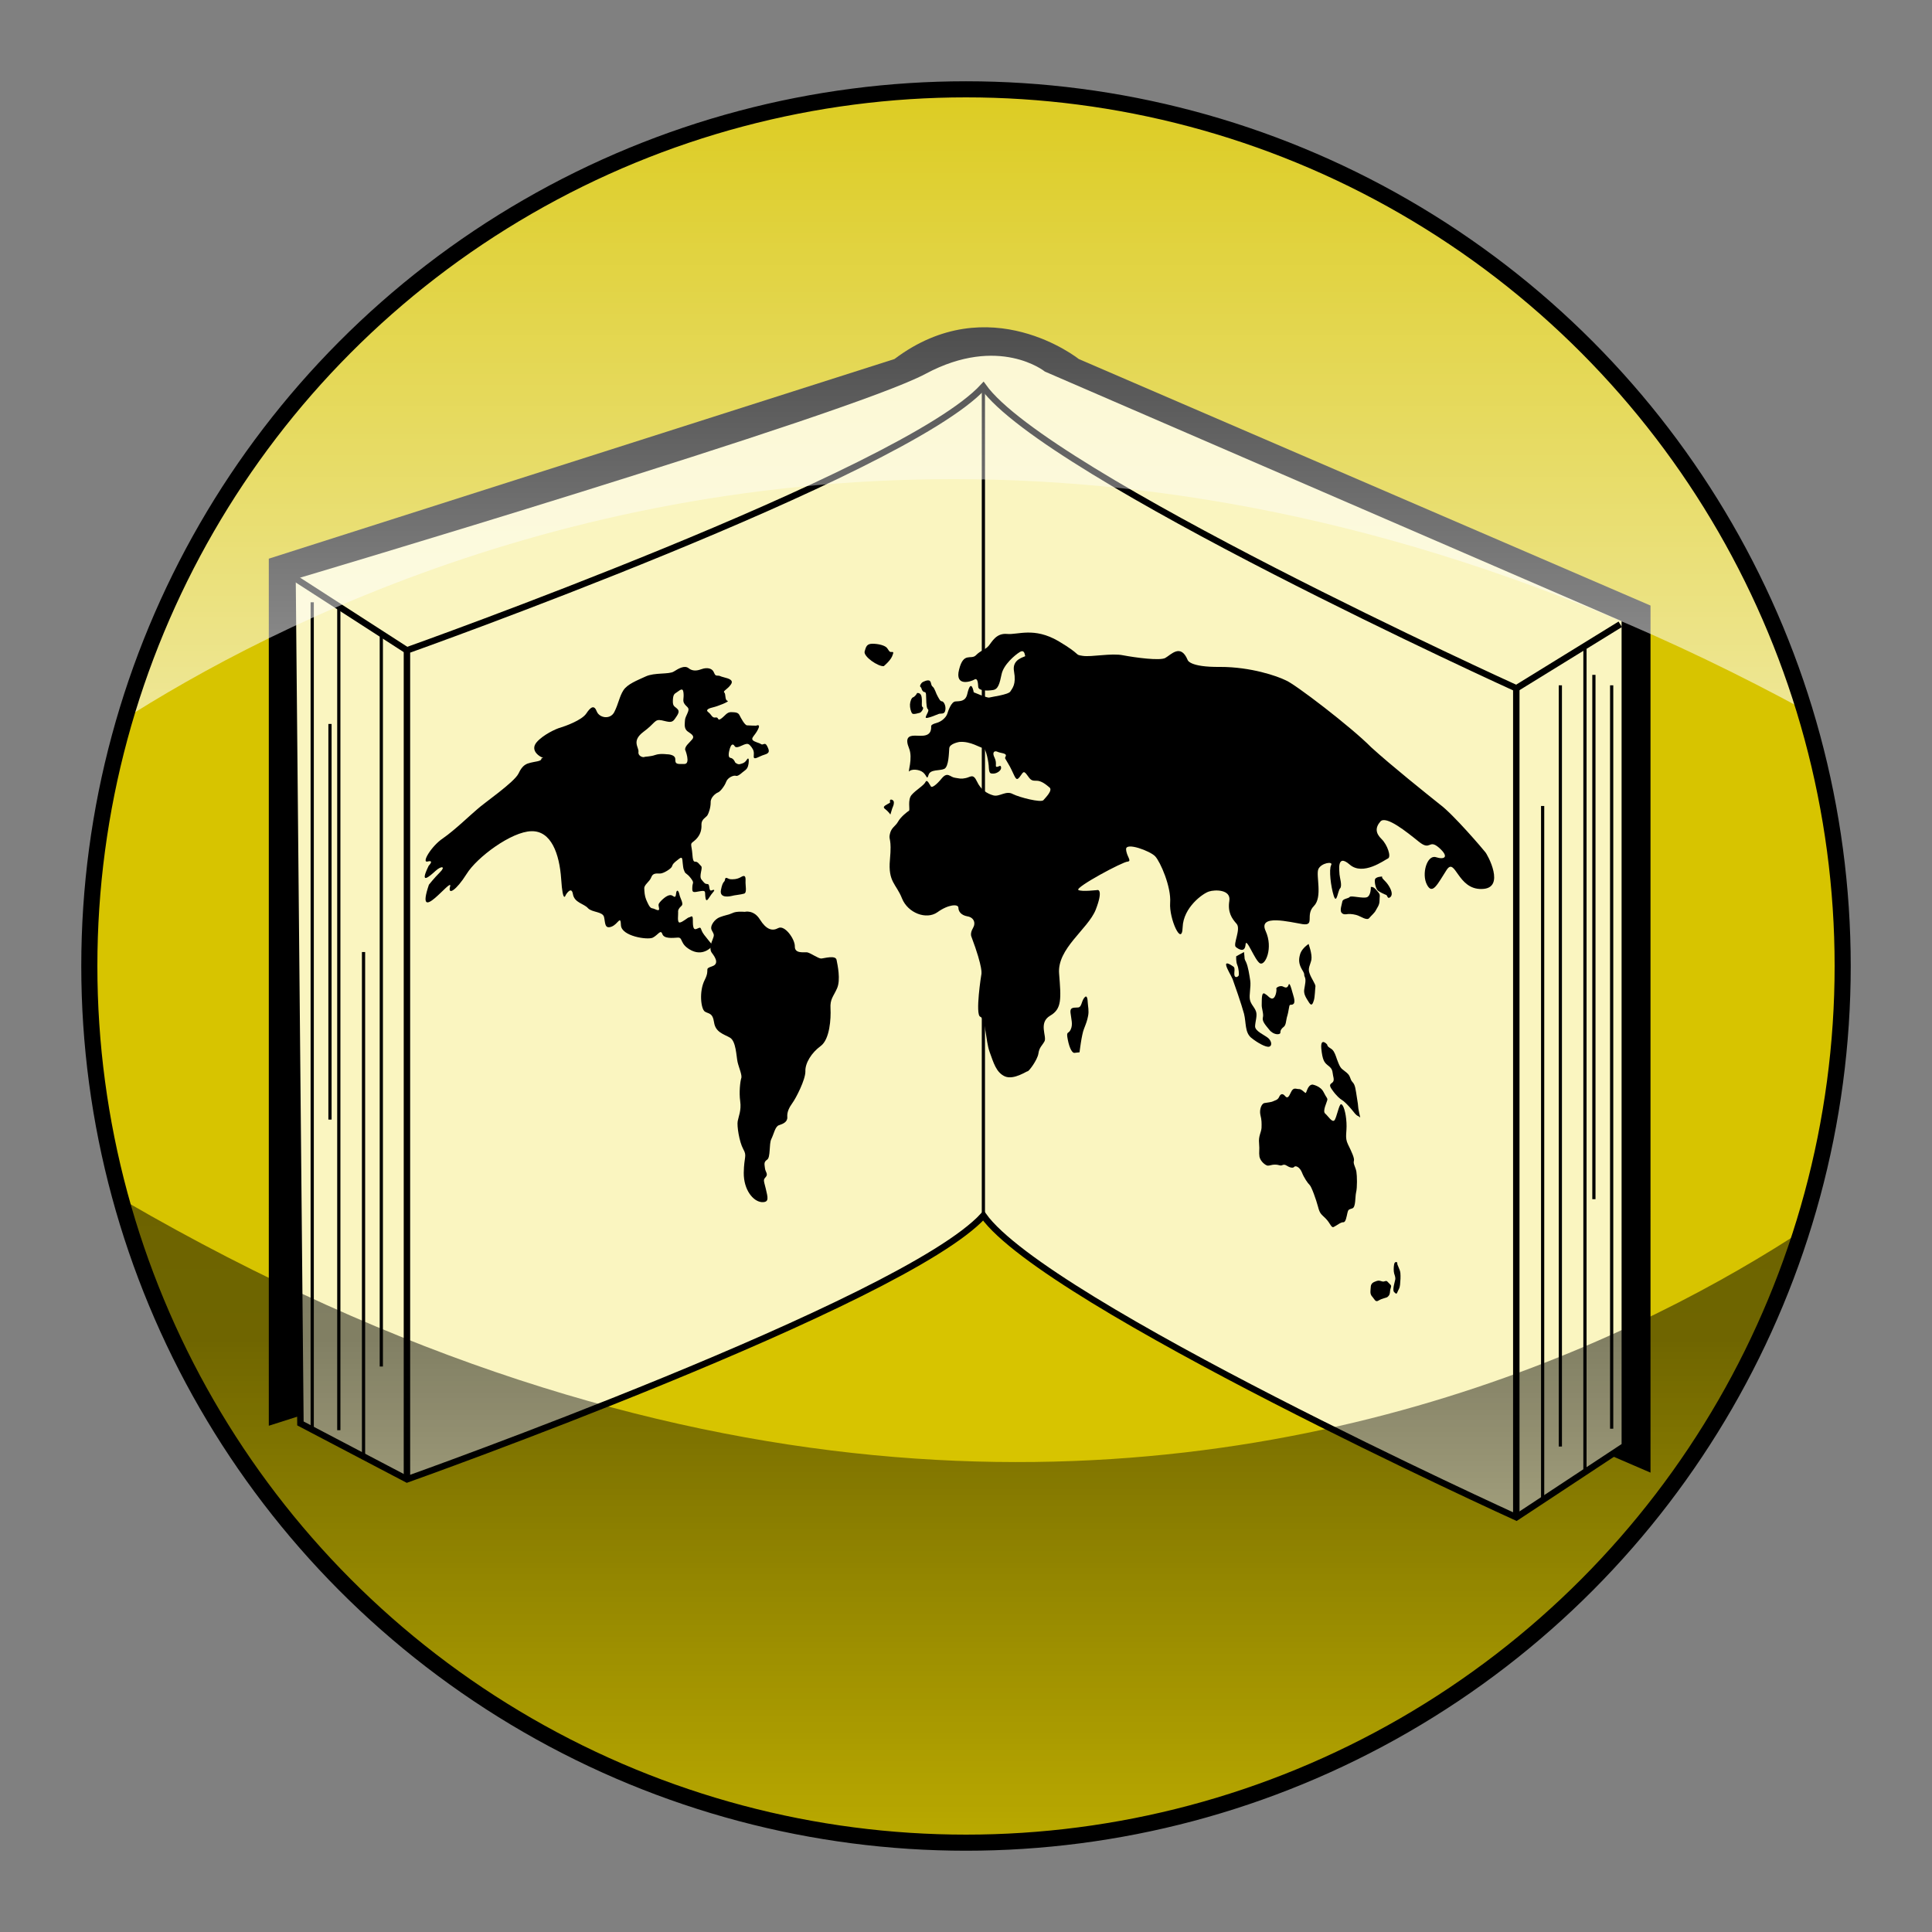 <?xml version="1.0" encoding="utf-8"?>
<!-- Generator: Adobe Illustrator 15.0.2, SVG Export Plug-In . SVG Version: 6.00 Build 0)  -->
<!DOCTYPE svg PUBLIC "-//W3C//DTD SVG 1.1//EN" "http://www.w3.org/Graphics/SVG/1.1/DTD/svg11.dtd">
<svg version="1.1" id="Capa_1" xmlns="http://www.w3.org/2000/svg" xmlns:xlink="http://www.w3.org/1999/xlink" x="0px" y="0px"
	 width="30px" height="30px" viewBox="0 0 30 30" enable-background="new 0 0 30 30" xml:space="preserve">
<rect x="0" y="0" width="30" height="30" fill="#808080" stroke="none"/>
<g>
	<defs>
		<circle id="SVGID_1_" cx="15" cy="15" r="13.613"/>
	</defs>
	<use xlink:href="#SVGID_1_"  overflow="visible" fill="#D7C400"/>
	<clipPath id="SVGID_2_">
		<use xlink:href="#SVGID_1_"  overflow="visible"/>
	</clipPath>
	<g clip-path="url(#SVGID_2_)">
		<g>
			<path d="M25.629,22.867l-8.878-3.828c0,0-1.39-1.111-2.862,0l-9.715,3.1V8.675l9.715-3.1c1.473-1.11,2.862,0,2.862,0l8.878,3.828
				V22.867z"/>
			<path fill="#FAF5C0" stroke="#000000" stroke-width="0.1" stroke-miterlimit="10" d="M16.25,5.726c0,0-0.735-0.589-1.9,0.034
				c-1.164,0.625-9.808,3.193-9.808,3.193l0.123,13.15l1.655,0.868c0,0,7.708-2.742,8.95-4.095c0.98,1.369,8.276,4.685,8.276,4.685
				l1.684-1.111V9.612L16.25,5.726z"/>
			<path fill="none" stroke="#000000" stroke-width="0.1" stroke-miterlimit="10" d="M6.319,22.972V10.099
				c0,0,7.708-2.742,8.95-4.095c0.98,1.37,8.276,4.684,8.276,4.684v12.874"/>
			<line fill="none" stroke="#000000" stroke-width="0.1" stroke-miterlimit="10" x1="4.542" y1="8.953" x2="6.319" y2="10.099"/>
			<line fill="none" stroke="#000000" stroke-width="0.1" stroke-miterlimit="10" x1="23.546" y1="10.688" x2="25.159" y2="9.694"/>
			<line fill="none" stroke="#000000" stroke-width="0.05" stroke-miterlimit="10" x1="15.27" y1="6.004" x2="15.27" y2="18.877"/>
			<line fill="none" stroke="#000000" stroke-width="0.05" stroke-miterlimit="10" x1="4.848" y1="9.352" x2="4.848" y2="22.172"/>
			<line fill="none" stroke="#000000" stroke-width="0.05" stroke-miterlimit="10" x1="5.124" y1="11.242" x2="5.124" y2="17.385"/>
			<line fill="none" stroke="#000000" stroke-width="0.05" stroke-miterlimit="10" x1="5.261" y1="9.422" x2="5.261" y2="22.208"/>
			<line fill="none" stroke="#000000" stroke-width="0.05" stroke-miterlimit="10" x1="5.921" y1="9.855" x2="5.921" y2="21.219"/>
			<line fill="none" stroke="#000000" stroke-width="0.05" stroke-miterlimit="10" x1="5.645" y1="14.783" x2="5.645" y2="22.657"/>
			
				<line fill="none" stroke="#000000" stroke-width="0.05" stroke-miterlimit="10" x1="25.026" y1="10.642" x2="25.026" y2="22.185"/>
			<line fill="none" stroke="#000000" stroke-width="0.05" stroke-miterlimit="10" x1="24.75" y1="10.479" x2="24.75" y2="18.621"/>
			
				<line fill="none" stroke="#000000" stroke-width="0.05" stroke-miterlimit="10" x1="24.611" y1="10.046" x2="24.611" y2="22.832"/>
			
				<line fill="none" stroke="#000000" stroke-width="0.05" stroke-miterlimit="10" x1="23.954" y1="12.515" x2="23.954" y2="23.271"/>
			
				<line fill="none" stroke="#000000" stroke-width="0.05" stroke-miterlimit="10" x1="24.229" y1="10.642" x2="24.229" y2="22.462"/>
		</g>
		<g>
			<g>
				<path d="M14.897,11.521c0,0-0.151,0.024-0.157,0.098c-0.006,0.071-0.007,0.286-0.077,0.32c-0.073,0.033-0.216,0.004-0.244,0.092
					c-0.028,0.089-0.023,0.017-0.084-0.036c-0.062-0.053-0.187-0.055-0.216-0.018c-0.029,0.032,0.061-0.204-0.004-0.359
					c-0.063-0.156-0.01-0.196,0.093-0.195c0.104,0.001,0.259,0.03,0.251-0.145c0,0-0.01-0.027,0.08-0.051s0.154-0.094,0.17-0.143
					c0.016-0.048,0.061-0.187,0.127-0.192c0.064-0.006,0.157,0.006,0.184-0.117c0.061-0.261,0.1-0.025,0.1-0.025
					c0,0,0.209,0.089,0.238,0.082c0.029-0.01,0.301-0.044,0.331-0.095s0.093-0.108,0.057-0.31c-0.039-0.2,0.175-0.225,0.173-0.24
					c-0.007-0.017-0.008-0.108-0.084-0.062c-0.077,0.047-0.251,0.196-0.282,0.343s-0.053,0.237-0.136,0.247
					c-0.082,0.014-0.223,0.014-0.227-0.049c-0.004-0.065-0.01-0.145-0.061-0.113c-0.049,0.029-0.308,0.118-0.236-0.158
					c0.07-0.277,0.183-0.144,0.26-0.219c0.076-0.079,0.149-0.086,0.201-0.15c0.051-0.061,0.115-0.198,0.285-0.182
					c0.166,0.016,0.416-0.11,0.796,0.111c0.378,0.225,0.237,0.207,0.376,0.229c0.138,0.022,0.447-0.047,0.631-0.008
					c0.188,0.035,0.568,0.087,0.652,0.041c0.091-0.051,0.238-0.228,0.347,0.029c0,0.002,0.024,0.115,0.504,0.11
					c0.479-0.001,0.889,0.143,1.018,0.207c0.134,0.049,1.024,0.731,1.328,1.04c0.316,0.288,0.86,0.722,1.066,0.887
					c0.209,0.153,0.676,0.702,0.704,0.739c0.033,0.032,0.328,0.569-0.051,0.575c-0.38,0.013-0.411-0.506-0.548-0.294
					c-0.139,0.215-0.219,0.395-0.305,0.226c-0.087-0.167,0.003-0.466,0.139-0.426c0.136,0.044,0.211-0.003,0.05-0.146
					c-0.165-0.143-0.126,0.058-0.314-0.094c-0.188-0.151-0.507-0.41-0.596-0.315c-0.087,0.099-0.074,0.186,0.018,0.275
					c0.088,0.086,0.153,0.273,0.099,0.3c-0.057,0.025-0.387,0.276-0.595,0.095c-0.21-0.183-0.157,0.117-0.158,0.154
					c0.002,0.041,0.045,0.176,0.01,0.214c-0.037,0.038-0.054,0.258-0.1,0.116c-0.045-0.143-0.077-0.408-0.04-0.475
					c0.037-0.066-0.157-0.035-0.199,0.063c-0.04,0.098,0.069,0.431-0.068,0.571c-0.141,0.14,0.022,0.31-0.176,0.282
					c-0.199-0.032-0.697-0.161-0.574,0.107c0.12,0.265-0.005,0.537-0.085,0.503c-0.081-0.038-0.218-0.421-0.227-0.292
					c-0.01,0.125-0.099,0.079-0.15,0.038c-0.051-0.04,0.083-0.281,0.011-0.361c-0.073-0.082-0.141-0.177-0.113-0.356
					c0.029-0.18-0.225-0.176-0.315-0.146c-0.092,0.027-0.4,0.245-0.41,0.557c-0.01,0.309-0.212-0.133-0.194-0.381
					c0.019-0.247-0.153-0.639-0.233-0.723c-0.078-0.082-0.454-0.222-0.451-0.11c0.003,0.107,0.095,0.184,0.025,0.193
					c-0.074-0.001-0.815,0.398-0.767,0.44c0.049,0.032,0.305,0,0.305,0.001c0,0,0.084,0-0.035,0.307
					c-0.122,0.303-0.602,0.602-0.568,0.993c0.031,0.391,0.044,0.546-0.14,0.652c-0.184,0.109-0.049,0.319-0.086,0.396
					c-0.04,0.073-0.082,0.093-0.096,0.194c-0.016,0.098-0.147,0.274-0.166,0.272c-0.016-0.002-0.213,0.138-0.352,0.081
					c-0.139-0.061-0.179-0.217-0.24-0.383c-0.061-0.169-0.061-0.516-0.144-0.544c-0.083-0.029,0.016-0.661,0.017-0.66
					c-0.001,0,0.035-0.078-0.155-0.584c0,0-0.025-0.049,0.024-0.132c0.049-0.083,0.012-0.167-0.086-0.183
					c-0.099-0.018-0.14-0.077-0.14-0.135c-0.001-0.059-0.155-0.053-0.327,0.072c-0.172,0.12-0.457,0.011-0.548-0.214
					c-0.089-0.228-0.22-0.255-0.188-0.603c0.032-0.345-0.024-0.296-0.001-0.398c0.023-0.104,0.087-0.119,0.127-0.192
					c0.041-0.075,0.149-0.159,0.17-0.17c0.019-0.012-0.025-0.172,0.041-0.246c0.065-0.076,0.188-0.144,0.215-0.2
					c0.026-0.055,0.068,0.05,0.085,0.07c0.015,0.021,0.079-0.018,0.169-0.128c0.09-0.107,0.127-0.018,0.203-0.008
					c0.076,0.011,0.092,0.022,0.168,0.005c0.074-0.014,0.114-0.077,0.174,0.052c0.06,0.131,0.162,0.192,0.256,0.217
					c0.094,0.026,0.195-0.08,0.301-0.021c0.105,0.053,0.438,0.137,0.475,0.095c0.038-0.044,0.148-0.153,0.095-0.197
					s-0.126-0.107-0.207-0.105c-0.08,0.003-0.091-0.02-0.145-0.094c-0.056-0.075-0.06-0.028-0.116,0.042
					c-0.058,0.069-0.064-0.01-0.147-0.167c-0.086-0.155-0.083-0.117-0.064-0.164c0.016-0.047-0.081-0.043-0.128-0.066
					c-0.049-0.023-0.09,0.007-0.046,0.092c0.042,0.089,0.002,0.14,0.033,0.142c0.032,0.001,0.063-0.04,0.068,0.009
					c0.006,0.047-0.062,0.092-0.114,0.095c-0.052,0.002-0.07,0.001-0.076-0.086c-0.001-0.083-0.043-0.308-0.088-0.311
					C15.22,11.615,15.074,11.506,14.897,11.521z"/>
				<path d="M11.564,14.159c0,0,0.139-0.038,0.236,0.119c0.098,0.156,0.19,0.185,0.285,0.133c0.099-0.053,0.26,0.171,0.257,0.285
					c-0.003,0.113,0.134,0.088,0.187,0.091c0.049,0.005,0.177,0.098,0.222,0.097c0.044-0.002,0.225-0.057,0.239,0.021
					c0.016,0.079,0.066,0.309,0.008,0.441c-0.058,0.132-0.111,0.165-0.102,0.316c0.008,0.15-0.01,0.477-0.153,0.581
					c-0.142,0.103-0.243,0.267-0.237,0.393c0.002,0.129-0.148,0.419-0.2,0.489c-0.051,0.071-0.087,0.141-0.081,0.218
					c0.007,0.079-0.067,0.109-0.129,0.129c-0.06,0.019-0.079,0.136-0.119,0.215c-0.038,0.076-0.009,0.286-0.066,0.321
					c-0.058,0.038-0.037,0.08-0.033,0.132c0.006,0.057,0.053,0.089,0.014,0.135c-0.042,0.047-0.036,0.045-0.002,0.179
					c0.031,0.138,0.063,0.221-0.066,0.212c-0.13-0.013-0.277-0.19-0.275-0.454c0.004-0.261,0.055-0.256-0.008-0.369
					c-0.063-0.116-0.1-0.362-0.086-0.434c0.012-0.07,0.059-0.166,0.039-0.308c-0.02-0.14,0-0.308,0.016-0.358
					c0.018-0.046-0.037-0.164-0.057-0.252c-0.02-0.091-0.023-0.325-0.119-0.379c-0.098-0.055-0.224-0.084-0.246-0.237
					c-0.023-0.154-0.084-0.129-0.144-0.168c-0.06-0.041-0.092-0.313-0.001-0.491c0.09-0.177-0.02-0.165,0.114-0.211
					c0.134-0.044,0.019-0.177-0.008-0.216c-0.026-0.039-0.023-0.105,0.013-0.191c0.036-0.089,0.025-0.084-0.01-0.154
					c-0.036-0.066,0.049-0.175,0.125-0.202c0.076-0.03,0.137-0.036,0.197-0.064C11.434,14.146,11.564,14.159,11.564,14.159z"/>
				<path d="M11.912,11.585c-0.035-0.07-0.061-0.007-0.094-0.03c-0.031-0.023-0.11-0.033-0.133-0.067
					c-0.021-0.035,0.038-0.067,0.085-0.162c0.048-0.094-0.028-0.058-0.028-0.058s-0.105-0.001-0.143-0.005
					c-0.037-0.004-0.096-0.118-0.117-0.159c-0.021-0.041-0.06-0.044-0.128-0.046c-0.067-0.002-0.094,0.056-0.155,0.1
					c-0.064,0.047-0.034-0.028-0.088-0.017c-0.055,0.011-0.061-0.044-0.112-0.082c-0.053-0.039,0.017-0.063,0.078-0.077
					c0.06-0.013,0.263-0.091,0.22-0.1c-0.045-0.009-0.023-0.105-0.051-0.13c-0.025-0.022,0.051-0.048,0.102-0.122
					c0.051-0.071-0.034-0.094-0.104-0.112c-0.07-0.016-0.06-0.029-0.109-0.027c-0.049,0-0.036-0.061-0.084-0.094
					c-0.047-0.032-0.113-0.024-0.169-0.003c-0.054,0.02-0.128,0.032-0.189-0.018c-0.062-0.05-0.156,0.004-0.231,0.052
					c-0.076,0.047-0.299,0.012-0.436,0.076c-0.137,0.063-0.284,0.119-0.346,0.215c-0.062,0.096-0.077,0.212-0.141,0.337
					c-0.063,0.124-0.234,0.092-0.273-0.01s-0.092-0.073-0.162,0.033c-0.07,0.106-0.332,0.198-0.401,0.219
					c-0.071,0.018-0.27,0.113-0.367,0.224c-0.097,0.11,0.003,0.201,0.068,0.233c0.067,0.031,0,0,0.001,0.033
					c-0.001,0.033-0.109,0.039-0.166,0.055c-0.059,0.016-0.123,0.028-0.188,0.169c-0.068,0.138-0.541,0.461-0.642,0.555
					c-0.102,0.085-0.349,0.324-0.528,0.448c-0.182,0.121-0.344,0.391-0.239,0.362c0.106-0.026,0.015,0.066,0.015,0.066
					c-0.154,0.314,0.015,0.163,0.105,0.081c0.094-0.086,0.162-0.071,0.07,0.02C6.74,13.636,6.66,13.738,6.66,13.738
					c-0.229,0.677,0.369-0.133,0.33,0.024c-0.043,0.149,0.094,0.065,0.254-0.189c0.16-0.261,0.699-0.661,1.008-0.666
					c0.306-0.008,0.435,0.349,0.462,0.744c0.026,0.396,0.07,0.248,0.07,0.248c-0.001,0,0.089-0.152,0.112-0.016
					c0.023,0.137,0.173,0.148,0.234,0.219c0.063,0.068,0.23,0.05,0.25,0.139c0.02,0.087,0.006,0.187,0.113,0.149
					c0.107-0.038,0.143-0.19,0.149-0.022c0.009,0.169,0.411,0.231,0.494,0.192c0.083-0.042,0.122-0.134,0.149-0.056
					c0.027,0.076,0.159,0.06,0.242,0.055c0.084-0.003,0.02,0.106,0.215,0.202c0.195,0.092,0.321-0.074,0.322-0.074
					c0.021,0.001-0.143-0.167-0.166-0.231c-0.024-0.063-0.018-0.059-0.082-0.032c-0.064,0.027-0.056-0.081-0.058-0.155
					c-0.003-0.072-0.036-0.025-0.06-0.024c-0.022,0.004-0.098,0.075-0.143,0.08c-0.045,0.004-0.021-0.128-0.025-0.16
					s0.01-0.062,0.051-0.098c0.041-0.034-0.02-0.115-0.032-0.181c-0.015-0.068-0.046-0.079-0.052-0.002
					c-0.009,0.077-0.038,0.026-0.073,0.017c-0.035-0.008-0.085,0.015-0.15,0.078c-0.065,0.067-0.048,0.067-0.04,0.127
					c0.008,0.062-0.068,0-0.109-0.002c-0.039-0.006-0.068-0.082-0.092-0.136c-0.023-0.056-0.027-0.12-0.029-0.174
					c-0.002-0.058,0.084-0.103,0.109-0.172c0.025-0.07,0.084-0.057,0.137-0.058c0.053,0,0.17-0.073,0.184-0.109
					c0.012-0.04,0.027-0.055,0.097-0.109c0.067-0.056,0.062-0.02,0.071,0.066c0.01,0.088,0.01,0.076,0.027,0.12
					c0.016,0.042,0.036,0.024,0.098,0.105c0.061,0.08,0.023,0.065,0.023,0.145c-0.004,0.083,0.012,0.077,0.119,0.057
					c0.106-0.018,0.07,0.013,0.086,0.105c0.016,0.091,0.06-0.024,0.105-0.074s0.039-0.063-0.01-0.044
					c-0.051,0.02-0.022-0.099-0.063-0.098c-0.041-0.002-0.048-0.013-0.094-0.07c-0.045-0.054,0.025-0.183-0.006-0.209
					c-0.031-0.029-0.049-0.07-0.094-0.069c-0.046,0.004-0.035-0.107-0.053-0.206c-0.017-0.1-0.008-0.069,0.066-0.14
					c0.073-0.073,0.09-0.153,0.086-0.231c-0.002-0.081,0.07-0.109,0.092-0.142c0.021-0.034,0.051-0.119,0.051-0.201
					c-0.004-0.079,0.08-0.143,0.114-0.155s0.104-0.101,0.127-0.166c0.024-0.066,0.116-0.105,0.152-0.092
					c0.038,0.012,0.097-0.056,0.142-0.086c0.047-0.032,0.054-0.096,0.056-0.131c0.003-0.033-0.001-0.08-0.032-0.03
					c-0.033,0.05-0.067,0.055-0.103,0.065c-0.036,0.012-0.075-0.025-0.075-0.025s-0.023-0.065-0.074-0.072
					c-0.047-0.008-0.021-0.106-0.007-0.152c0.015-0.046,0.042-0.079,0.071-0.032c0.026,0.049,0.113-0.012,0.16-0.026
					c0.048-0.016,0.066-0.005,0.102,0.042c0.033,0.047,0.042,0.069,0.036,0.142c-0.007,0.074,0.084,0,0.166-0.023
					C11.957,11.694,11.948,11.657,11.912,11.585z M10.749,11.48c-0.049,0.06-0.11,0.101-0.111,0.159
					c0.001,0,0.091,0.224-0.011,0.224c-0.102,0-0.144,0.011-0.141-0.072c0.002-0.082-0.136-0.079-0.136-0.079
					c0,0-0.1-0.015-0.175,0.011c-0.075,0.027-0.154,0.023-0.172,0.032c-0.016,0.008-0.098-0.011-0.089-0.08
					c0.01-0.07-0.113-0.167,0.076-0.31c0.19-0.139,0.17-0.202,0.284-0.18c0.113,0.025,0.158,0.047,0.205-0.022
					c0.049-0.07,0.081-0.115,0.039-0.155c-0.041-0.042-0.072-0.036-0.07-0.125c0.003-0.094,0.02-0.108,0.06-0.132
					c0.041-0.025,0.096-0.088,0.105,0.005c0.011,0.095-0.022,0.124,0.02,0.18c0.044,0.056,0.081,0.051,0.041,0.14
					s-0.035,0.079-0.04,0.136c-0.006,0.062,0,0.11,0.039,0.142C10.715,11.388,10.797,11.421,10.749,11.48z"/>
				<path d="M11.363,13.912c0-0.001-0.198,0.054-0.168-0.093c0.029-0.151,0.057-0.11,0.063-0.163
					c0.007-0.051,0.046-0.008,0.08-0.004c0.035,0.004,0.104,0.004,0.164-0.031c0.061-0.037,0.078-0.02,0.075,0.056
					c-0.005,0.074,0.026,0.183-0.022,0.199S11.392,13.901,11.363,13.912z"/>
				<path d="M13.821,12.463c-0.04,0.029-0.134,0.057-0.08,0.097c0.056,0.043,0.085,0.088,0.085,0.088s0.018-0.058,0.027-0.09
					c0.012-0.035,0.029-0.059,0.027-0.101c-0.001-0.039-0.061-0.057-0.061-0.024C13.821,12.463,13.821,12.463,13.821,12.463z"/>
				<path d="M13.723,10.344c-0.086,0.009-0.318-0.149-0.297-0.228c0.021-0.075,0.033-0.12,0.123-0.12
					c0.087,0,0.197,0.025,0.228,0.07c0.031,0.045,0.036,0.061,0.065,0.058c0.029-0.002,0.041-0.003,0.01,0.069
					C13.82,10.265,13.723,10.344,13.723,10.344z"/>
				<path d="M14.57,11.088c0.036-0.017,0.098,0.014,0.109-0.061c0.013-0.075-0.029-0.138-0.053-0.137
					c-0.027,0-0.043-0.038-0.066-0.078c-0.026-0.042-0.044-0.121-0.076-0.148c-0.033-0.025-0.018-0.058-0.043-0.088
					c-0.025-0.031-0.111,0.011-0.123,0.022c-0.013,0.011-0.045,0.055-0.024,0.07c0.021,0.015,0.009,0.032,0.035,0.063
					c0.024,0.029,0.044-0.002,0.05,0.05c0.004,0.052,0.002,0.095,0.005,0.127c0.005,0.032,0.001,0.085,0.025,0.106
					c0.025,0.02-0.03,0.088-0.035,0.125C14.371,11.176,14.57,11.087,14.57,11.088z"/>
				<path d="M14.24,10.762c0,0,0.063-0.015,0.072,0.07c0.01,0.086-0.01,0.134,0.016,0.149c0.023,0.014-0.02,0.08-0.045,0.087
					c-0.023,0.005-0.098,0.031-0.118,0.011c-0.02-0.021-0.038-0.092-0.035-0.14c0.003-0.049,0.024-0.103,0.047-0.111
					C14.201,10.822,14.235,10.778,14.24,10.762z"/>
				<path d="M16.763,16.34c0,0,0.032-0.274,0.069-0.364c0.035-0.09,0.049-0.125,0.064-0.202c0.016-0.078-0.003-0.155-0.005-0.202
					c-0.003-0.049-0.008-0.14-0.057-0.076c-0.045,0.063-0.038,0.144-0.094,0.148c-0.055,0.007-0.129-0.015-0.117,0.084
					c0.011,0.099,0.04,0.178,0.003,0.258c-0.037,0.081-0.074,0.011-0.045,0.16c0.029,0.148,0.074,0.206,0.102,0.203
					S16.763,16.34,16.763,16.34z"/>
				<path d="M19.317,14.783c-0.04,0.021-0.081,0.043-0.121,0.066c0,0-0.007,0.079,0.016,0.134c0.023,0.053,0.031,0.15,0.021,0.167
					c-0.01,0.018-0.056,0.042-0.065-0.008c-0.008-0.048,0.018-0.114-0.018-0.134c-0.033-0.022-0.118-0.081-0.111-0.024
					c0.009,0.059,0.08,0.167,0.101,0.22c0.02,0.053,0.141,0.4,0.177,0.537c0.035,0.14,0.011,0.287,0.11,0.372
					c0.1,0.081,0.23,0.152,0.279,0.14c0.048-0.01,0.045-0.085-0.017-0.137c-0.062-0.049-0.202-0.105-0.2-0.181
					c0.003-0.076,0.037-0.164,0.014-0.23c-0.025-0.07-0.078-0.106-0.094-0.181c-0.016-0.074,0.018-0.2,0.005-0.295
					c-0.014-0.092-0.033-0.219-0.065-0.289C19.315,14.872,19.333,14.913,19.317,14.783z"/>
				<path d="M19.729,15.499c0.078,0.042,0.099-0.128,0.09-0.146c-0.01-0.016,0.063-0.06,0.11-0.031
					c0.048,0.025,0.067,0.009,0.081-0.032c0.015-0.043,0.045,0.068,0.055,0.107c0.009,0.038,0.057,0.155,0.022,0.19
					s-0.061-0.012-0.069,0.05c-0.01,0.061-0.021,0.115-0.036,0.162c-0.012,0.048-0.013,0.116-0.045,0.143
					c-0.031,0.024-0.057,0.051-0.055,0.092c-0.001,0.038-0.104,0.041-0.17-0.041c-0.067-0.082-0.116-0.135-0.102-0.194
					c0.016-0.055-0.022-0.144-0.018-0.2c0.003-0.061-0.008-0.203,0.047-0.169C19.693,15.463,19.697,15.482,19.729,15.499z"/>
				<path d="M20.319,14.657c0,0,0.06,0.159,0.044,0.247c-0.018,0.083-0.059,0.13-0.028,0.211c0.027,0.08,0.096,0.17,0.091,0.202
					c-0.005,0.03-0.008,0.163-0.024,0.215c-0.016,0.05-0.033,0.101-0.075,0.036c-0.041-0.067-0.087-0.126-0.075-0.204
					c0.012-0.076,0.031-0.146,0.009-0.193c-0.022-0.048,0.011-0.028-0.043-0.115c-0.052-0.088-0.053-0.155-0.033-0.228
					c0.016-0.072,0.082-0.128,0.082-0.128C20.283,14.685,20.301,14.671,20.319,14.657z"/>
				<path d="M20.607,16.218c0-0.001-0.105-0.117-0.09,0.063c0.018,0.18,0.047,0.216,0.095,0.256
					c0.046,0.037,0.073,0.057,0.081,0.121c0.006,0.06,0.03,0.104,0.007,0.14c-0.023,0.034-0.084,0.031-0.015,0.124
					c0.067,0.096,0.122,0.14,0.153,0.159c0.032,0.018,0.09,0.076,0.146,0.142c0.054,0.065,0.067,0.091,0.108,0.109
					c0.04,0.021,0.034,0.051,0.012-0.059c-0.024-0.11-0.006-0.07-0.032-0.217c-0.023-0.145-0.027-0.209-0.07-0.253
					c-0.044-0.046-0.025-0.093-0.092-0.147c-0.063-0.056-0.086-0.048-0.126-0.146c-0.04-0.096-0.039-0.123-0.074-0.183
					C20.674,16.267,20.616,16.273,20.607,16.218z"/>
				<path d="M20.38,16.841c0,0,0.126,0.021,0.173,0.118c0.047,0.094,0.063,0.09,0.057,0.124c-0.007,0.035-0.077,0.171-0.033,0.208
					c0.046,0.039,0.104,0.138,0.141,0.108c0.036-0.031,0.073-0.254,0.106-0.253c0.035,0.003,0.075,0.126,0.084,0.287
					c0.009,0.16-0.031,0.226,0.024,0.338c0.055,0.112,0.105,0.218,0.091,0.256c-0.014,0.043,0.028,0.1,0.039,0.167
					c0.011,0.065,0.014,0.247-0.004,0.318c-0.018,0.075-0.003,0.235-0.06,0.252c-0.055,0.017-0.063,0.018-0.075,0.069
					c-0.013,0.054-0.025,0.147-0.063,0.146c-0.039-0.004-0.102,0.05-0.146,0.071c-0.042,0.026-0.054-0.053-0.127-0.127
					c-0.072-0.072-0.092-0.073-0.121-0.186c-0.03-0.113-0.101-0.311-0.13-0.337c-0.028-0.026-0.087-0.11-0.12-0.195
					c-0.034-0.084-0.1-0.112-0.121-0.085c-0.021,0.025-0.075,0.006-0.117-0.021c-0.043-0.027-0.062-0.005-0.085-0.001
					c-0.023,0.001-0.049-0.015-0.096-0.014c-0.047-0.001-0.081,0.018-0.113,0.016c-0.033-0.004-0.111-0.064-0.127-0.138
					c-0.011-0.075,0.004-0.099-0.006-0.209c-0.012-0.113,0.033-0.166,0.038-0.24c0.002-0.075,0.003-0.12-0.018-0.202
					c-0.018-0.082,0.018-0.176,0.064-0.183c0.048-0.007,0.117-0.016,0.136-0.028c0.019-0.012,0.068-0.016,0.09-0.064
					c0.021-0.049,0.052-0.064,0.091-0.02c0.038,0.047,0.058,0.022,0.095-0.058c0.038-0.084,0.084-0.044,0.123-0.047
					s0.086,0.056,0.103,0.06C20.288,16.978,20.301,16.846,20.38,16.841z"/>
				<path d="M21.697,19.614c0.004-0.019-0.04-0.033-0.049,0.018c-0.009,0.049-0.009,0.108,0.001,0.145
					c0.012,0.034,0.021,0.067,0.017,0.089c-0.004,0.019-0.014,0.059-0.021,0.09c-0.008,0.035-0.015,0.088,0.001,0.104
					c0.017,0.016,0.038,0.052,0.054,0.002c0.018-0.047,0.033-0.047,0.04-0.114c0.006-0.065,0.01-0.12,0.005-0.181
					C21.739,19.705,21.691,19.64,21.697,19.614z"/>
				<path d="M21.539,19.896c-0.029-0.017-0.038,0.015-0.083,0c-0.046-0.014-0.054-0.016-0.11,0.007
					c-0.056,0.022-0.061,0.06-0.062,0.095s-0.017,0.091,0.022,0.134c0.039,0.042,0.05,0.095,0.101,0.062
					c0.052-0.032,0.121-0.041,0.137-0.054c0.016-0.014,0.037-0.028,0.04-0.084c0.004-0.057,0.031-0.083,0.008-0.106
					C21.568,19.925,21.539,19.896,21.539,19.896z"/>
				<path d="M21.286,13.773c0,0,0.005,0.128-0.057,0.158c-0.063,0.026-0.252-0.03-0.271-0.003c-0.02,0.026-0.106,0.025-0.114,0.07
					c-0.008,0.047-0.042,0.135-0.014,0.173c0.029,0.034,0.061,0.028,0.102,0.022c0.044-0.005,0.123,0.01,0.154,0.023
					c0.035,0.011,0.139,0.082,0.173,0.042c0.032-0.039,0.087-0.084,0.104-0.121c0.02-0.039,0.058-0.084,0.058-0.147
					c-0.001-0.063,0.017-0.095-0.016-0.13C21.374,13.825,21.338,13.764,21.286,13.773z"/>
				<path d="M21.462,13.611c0,0-0.108,0-0.113,0.053c-0.005,0.055,0.017,0.144,0.051,0.169c0.033,0.023,0.101,0.056,0.123,0.063
					c0.021,0.004,0.021,0.074,0.066,0.034c0.045-0.038,0.014-0.12-0.035-0.192C21.505,13.667,21.451,13.641,21.462,13.611z"/>
			</g>
		</g>
	</g>
	<linearGradient id="SVGID_3_" gradientUnits="userSpaceOnUse" x1="15.399" y1="12.476" x2="15.399" y2="-1.478">
		<stop  offset="0" style="stop-color:#FFFFFF"/>
		<stop  offset="1" style="stop-color:#FFFFFF;stop-opacity:0"/>
	</linearGradient>
	<path opacity="0.65" clip-path="url(#SVGID_2_)" fill="url(#SVGID_3_)" d="M0.339,12.306c0,0,12.762-11.061,30.12,0.17
		c0,0-0.767-13.954-15.57-13.954C0.084-1.478,0.339,12.306,0.339,12.306z"/>
	<linearGradient id="SVGID_4_" gradientUnits="userSpaceOnUse" x1="15.023" y1="31.62" x2="15.023" y2="17.667">
		<stop  offset="0" style="stop-color:#000000;stop-opacity:0"/>
		<stop  offset="0.776" style="stop-color:#000000;stop-opacity:0.964"/>
		<stop  offset="1" style="stop-color:#000000"/>
	</linearGradient>
	<path opacity="0.5" clip-path="url(#SVGID_2_)" fill="url(#SVGID_4_)" d="M29.692,17.837c0,0-11.996,11.061-29.353-0.17
		c0,0,0.766,13.953,15.57,13.953C30.714,31.62,29.692,17.837,29.692,17.837z"/>
	<use xlink:href="#SVGID_1_"  overflow="visible" fill="none" stroke="#000000" stroke-width="0.25" stroke-miterlimit="10"/>
</g>
</svg>
